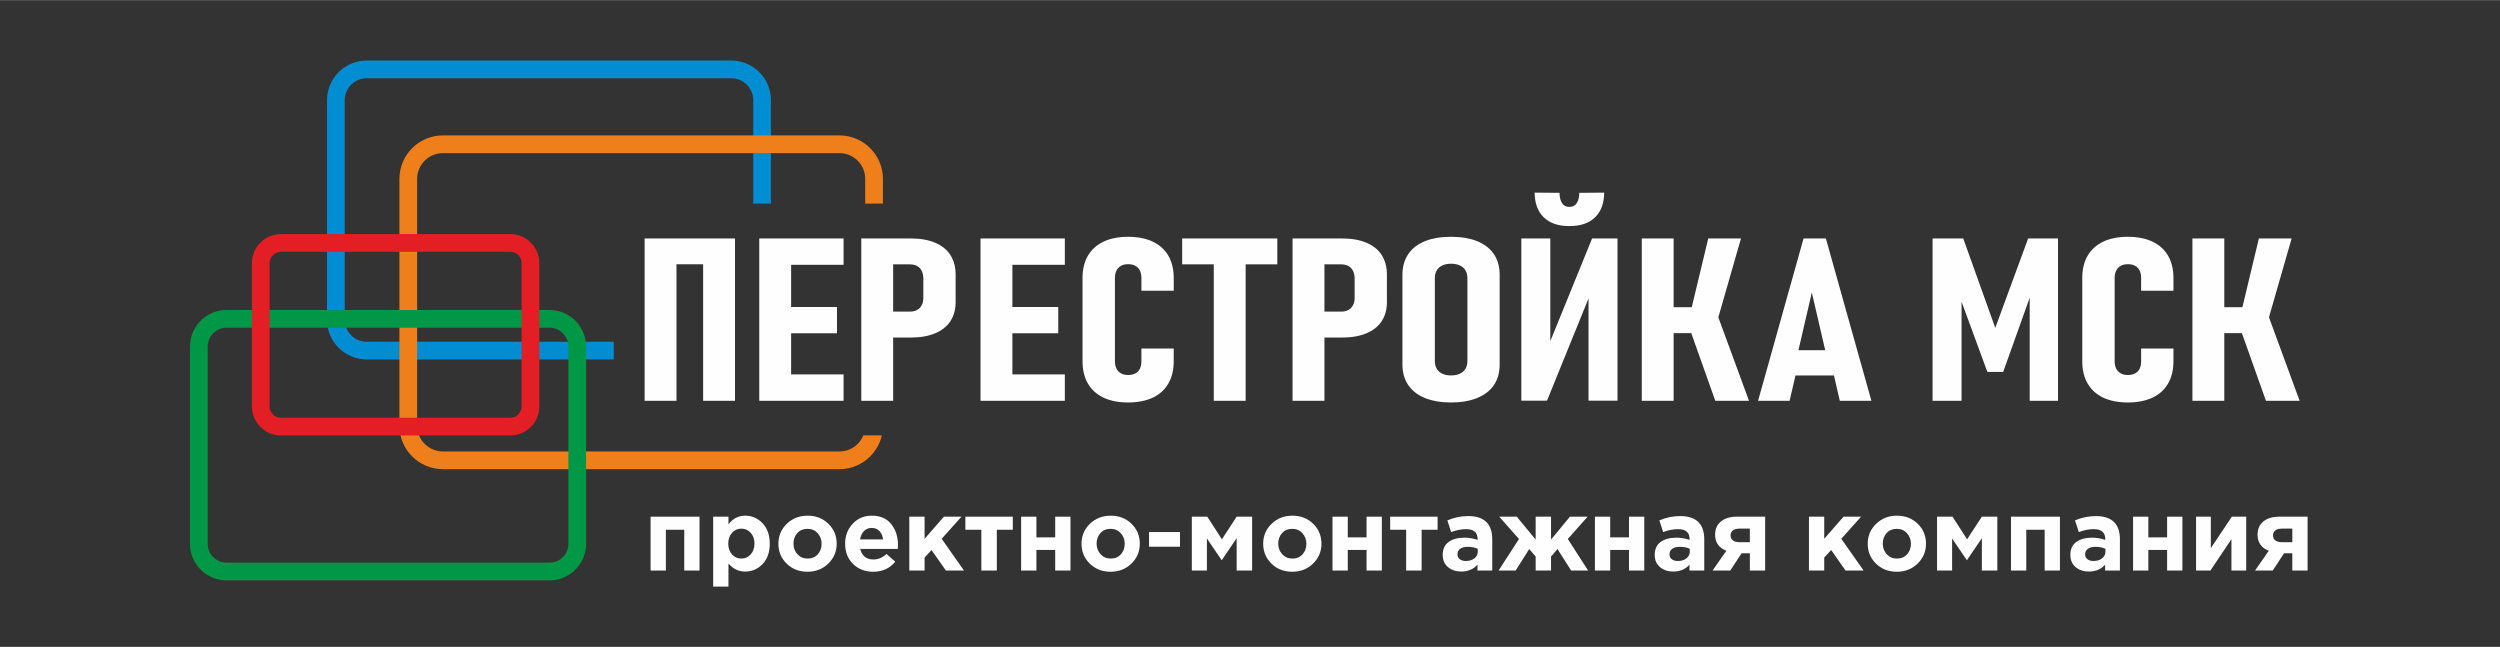 <?xml version="1.0" encoding="UTF-8"?>
<!DOCTYPE svg PUBLIC "-//W3C//DTD SVG 1.1//EN" "http://www.w3.org/Graphics/SVG/1.1/DTD/svg11.dtd">
<!-- Creator: CorelDRAW 2020 (64-Bit) -->
<svg xmlns="http://www.w3.org/2000/svg" xml:space="preserve" width="5433px" height="1406px" version="1.1" style="shape-rendering:geometricPrecision; text-rendering:geometricPrecision; image-rendering:optimizeQuality; fill-rule:evenodd; clip-rule:evenodd" viewBox="0 0 5433 1405.49" xmlns:xlink="http://www.w3.org/1999/xlink" xmlns:xodm="http://www.corel.com/coreldraw/odm/2003">
 <rect x="0" y="0" width="5433" height="1405.49" fill="#333333" stroke="none"/>
 <defs>
  <style type="text/css">
   <![CDATA[
    .fil4 {fill:#FEFEFE}
    .fil0 {fill:#008DD2;fill-rule:nonzero}
    .fil2 {fill:#009846;fill-rule:nonzero}
    .fil3 {fill:#E31E24;fill-rule:nonzero}
    .fil1 {fill:#EF7F1A;fill-rule:nonzero}
    .fil5 {fill:#FEFEFE;fill-rule:nonzero}
   ]]>
  </style>
 </defs>
 <g id="Слой_x0020_1">
  <g id="_2010552847824">
   <path class="fil0" d="M796.74 131.3l792.56 0c23.68,0 45.21,9.69 60.81,25.28 15.59,15.6 25.28,37.13 25.28,60.81l0 224.85 -38.5 0 0 -224.85c0,-13.06 -5.38,-24.96 -14,-33.59 -8.63,-8.62 -20.53,-14 -33.59,-14l-792.56 0c-13.09,0 -24.96,5.38 -33.62,14 -8.63,8.63 -13.97,20.53 -13.97,33.59l0 477.44c0,13.06 5.34,24.96 13.97,33.59 8.66,8.66 20.53,14 33.62,14l537.12 0 0 38.5 -537.12 0c-23.72,0 -45.21,-9.69 -60.81,-25.28 -15.59,-15.6 -25.28,-37.1 -25.28,-60.81l0 -477.44c0,-23.68 9.69,-45.21 25.28,-60.81 15.6,-15.59 37.09,-25.28 60.81,-25.28z"/>
   <path class="fil1" d="M962.37 294.02l862.02 0c25.96,0 49.56,10.62 66.68,27.68 17.06,17.1 27.69,40.69 27.69,66.69l0 53.84 -38.5 0 0 -53.84c0,-15.34 -6.28,-29.31 -16.44,-39.47 -10.12,-10.12 -24.09,-16.4 -39.43,-16.4l-862.02 0c-15.35,0 -29.32,6.28 -39.44,16.4 -10.13,10.16 -16.44,24.13 -16.44,39.47l0 536.59c0,15.34 6.32,29.31 16.44,39.43 10.13,10.13 24.09,16.44 39.44,16.44l862.02 0c15.34,0 29.31,-6.31 39.43,-16.44 5.25,-5.22 9.44,-11.46 12.32,-18.4l40.24 0c-4.03,17.56 -13,33.28 -25.31,45.62 -17.12,17.1 -40.72,27.72 -66.68,27.72l-862.02 0c-25.97,0 -49.57,-10.62 -66.66,-27.72 -17.09,-17.09 -27.69,-40.68 -27.69,-66.65l0 -536.59c0,-26 10.6,-49.59 27.69,-66.69 17.09,-17.06 40.69,-27.68 66.66,-27.68l0 0z"/>
   <path class="fil2" d="M492.18 673.42l702.21 0c21.82,0 41.66,8.94 56,23.28 14.38,14.37 23.28,34.19 23.28,56.03l0 428.96c0,21.82 -8.9,41.66 -23.28,56.03 -14.34,14.35 -34.18,23.25 -56,23.25l-702.21 0c-21.81,0 -41.65,-8.9 -56.03,-23.25 -14.34,-14.37 -23.25,-34.21 -23.25,-56.03l0 -428.96c0,-21.84 8.91,-41.66 23.25,-56.03 14.38,-14.34 34.22,-23.28 56.03,-23.28zm702.22 38.5l-702.21 0c-11.19,0 -21.38,4.59 -28.78,12 -7.44,7.41 -12,17.62 -12,28.81l0 428.97c0,11.18 4.56,21.4 12,28.81 7.4,7.4 17.59,11.97 28.78,11.97l702.21 0c11.18,0 21.4,-4.57 28.81,-11.97 7.37,-7.41 11.97,-17.63 11.97,-28.81l0 -428.97c0,-11.19 -4.6,-21.4 -11.97,-28.81 -7.41,-7.41 -17.63,-12 -28.81,-12z"/>
   <path class="fil3" d="M610.31 508.45l498.84 0c17.31,0 33.03,7.06 44.43,18.47 11.38,11.38 18.47,27.13 18.47,44.44l0 311.81c0,17.31 -7.09,33.06 -18.47,44.43 -11.4,11.41 -27.12,18.47 -44.43,18.47l-498.84 0c-17.31,0 -33.03,-7.06 -44.44,-18.47 -11.37,-11.37 -18.44,-27.12 -18.44,-44.43l0 -311.81c0,-17.31 7.07,-33.06 18.44,-44.44 11.41,-11.41 27.13,-18.47 44.44,-18.47zm498.84 38.5l-498.84 0c-6.69,0 -12.78,2.75 -17.22,7.19 -4.44,4.44 -7.19,10.5 -7.19,17.22l0 311.81c0,6.68 2.75,12.78 7.19,17.22 4.44,4.43 10.53,7.18 17.22,7.18l498.84 0c6.68,0 12.78,-2.75 17.21,-7.18 4.41,-4.44 7.19,-10.54 7.19,-17.22l0 -311.81c0,-6.72 -2.78,-12.78 -7.19,-17.22 -4.43,-4.44 -10.53,-7.19 -17.21,-7.19z"/>
   <path class="fil4" d="M3966.52 760.79l-29.07 -125.37 -29.06 125.37 58.13 0 0 0zm-47.07 -242.77l48.53 0 98.94 352.68 -68.65 0 -12.75 -55.06 -83.57 0 -12.78 55.06 -68.53 0c32.94,-117.56 65.88,-235.12 98.81,-352.68zm-785.33 293.71l0.03 0 0.28 0.16c2.75,1.31 5.72,2.22 8.72,2.81 3.41,0.66 6.88,0.9 10.31,0.9 3.44,0 6.91,-0.25 10.28,-0.9 2.97,-0.56 5.88,-1.47 8.63,-2.75l0.03 -0.03 0.09 -0.03c2.6,-1.19 5.03,-2.72 7.19,-4.6 2.03,-1.78 3.78,-3.87 5.16,-6.25l0.06 -0.12 0 0c1.37,-2.41 2.37,-5 3,-7.66 0.75,-3.03 1.03,-6.12 1.03,-9.22l0 -179.87c0,-3.03 -0.28,-6.09 -1.03,-9.03 -0.66,-2.69 -1.69,-5.31 -3.06,-7.72 -1.38,-2.37 -3.13,-4.47 -5.16,-6.25 -2.16,-1.87 -4.59,-3.4 -7.19,-4.59l-0.84 -0.41 -0.06 0c-2.53,-1.06 -5.19,-1.84 -7.88,-2.37 -3.37,-0.69 -6.81,-0.94 -10.25,-0.94 -3.43,0 -6.9,0.25 -10.31,0.94 -3,0.59 -5.94,1.5 -8.72,2.81 -5.09,2.38 -9.31,5.91 -12.12,10.81 -1.38,2.41 -2.41,5.03 -3.1,7.72 -0.72,2.94 -1.03,6 -1.03,9.03l0 179.87c0,3.1 0.31,6.19 1.03,9.22 0.66,2.66 1.63,5.25 3.03,7.66l0 0 0.07 0.12c2.78,4.82 6.84,8.32 11.81,10.69l0 0zm112.81 24.28l0 0.03 -0.25 0.35c-4.19,6.18 -9.34,11.62 -15.25,16.21 -6.38,4.94 -13.47,8.85 -20.91,11.94 -8.4,3.44 -17.25,5.81 -26.18,7.38 -10.19,1.75 -20.53,2.46 -30.88,2.46 -10.34,0 -20.75,-0.71 -30.94,-2.46 -8.96,-1.57 -17.78,-3.94 -26.18,-7.38 -7.44,-3.09 -14.53,-7 -20.88,-11.94 -5.87,-4.59 -11,-10.03 -15.22,-16.21l-0.56 -0.88c-3.94,-6 -6.84,-12.56 -8.78,-19.47 -2.19,-7.84 -3.12,-16.03 -3.12,-24.19l0 -194.99c0,-15.97 3.53,-31.25 12.46,-44.63l0.47 -0.69c4.1,-5.93 9.1,-11.15 14.75,-15.59 6.35,-4.97 13.44,-8.87 20.88,-11.94l0.78 -0.34c8.15,-3.22 16.69,-5.44 25.34,-6.91 10.22,-1.72 20.63,-2.43 31,-2.43 10.35,0 20.72,0.71 30.94,2.43 8.62,1.47 17.16,3.69 25.31,6.91l0.81 0.34c7.44,3.07 14.53,7 20.88,11.94 5.87,4.56 10.97,9.94 15.12,16.03l0 0.03 0.16 0.22c4.16,6.28 7.25,13.16 9.25,20.44 2.19,7.87 3.12,16.03 3.12,24.19l0 194.99c0,8.16 -0.93,16.31 -3.12,24.19 -1.97,7.09 -4.97,13.84 -9,19.97l0 0zm-1846.04 -317.99l196.41 0 0 352.68 -69.25 0 0 -296.59 -57.94 0 0 296.59 -69.22 0 0 -352.68zm3432.93 0l0 149.4 39.37 0 35.78 -149.4 71.19 0 -49.25 171.31 66.66 181.37 -73.22 0 -52.28 -147 -38.25 0 0 147 -69.25 0c0,-117.56 0,-235.12 0,-352.68l69.25 0 0 0zm-263.94 345.46c-6.75,-3.31 -13.06,-7.44 -18.65,-12.47 -5.66,-5.12 -10.44,-11.06 -14.32,-17.66 -4.03,-6.84 -6.9,-14.31 -8.78,-22.03 -2.09,-8.59 -2.94,-17.43 -2.94,-26.28l0 -181.37c0,-8.84 0.85,-17.69 2.94,-26.28 1.88,-7.72 4.75,-15.19 8.78,-22.03 3.85,-6.56 8.63,-12.47 14.28,-17.56 5.63,-5.06 12,-9.22 18.78,-12.53l0.75 -0.35c7.78,-3.69 16.03,-6.25 24.47,-7.93 9.53,-1.88 19.31,-2.66 29.03,-2.66 9.72,0 19.47,0.78 29.03,2.66 8.04,1.59 15.94,4 23.38,7.37l1.19 0.56c7.12,3.35 13.75,7.63 19.59,12.91 5.41,4.9 10.03,10.53 13.78,16.78l0.53 0.9c4,6.94 6.85,14.41 8.72,22.16 2.06,8.59 2.91,17.44 2.91,26.25l0 27.69 -70.22 0 0 -27.69c0,-2.87 -0.22,-5.75 -0.75,-8.56 -0.5,-2.57 -1.31,-5.06 -2.47,-7.41l-0.06 -0.15 -0.03 0c-1,-2.16 -2.35,-4.16 -3.97,-5.88 -1.72,-1.81 -3.69,-3.31 -5.84,-4.47 -2.32,-1.25 -4.76,-2.12 -7.29,-2.72 -2.78,-0.62 -5.65,-0.87 -8.5,-0.87 -2.75,0 -5.5,0.22 -8.18,0.84 -2.44,0.53 -4.82,1.41 -7,2.59l-0.03 0.03 -0.07 0.04c-2.15,1.15 -4.09,2.59 -5.78,4.37 -1.69,1.75 -3.09,3.78 -4.16,5.97l0 0.03c-1.18,2.34 -2.03,4.81 -2.56,7.37 -0.59,2.82 -0.84,5.69 -0.84,8.57l0 181.37c0,2.87 0.25,5.75 0.84,8.56 0.53,2.47 1.35,4.88 2.47,7.13l0 0.03 0.09 0.16c1.1,2.15 2.47,4.15 4.19,5.9 1.69,1.75 3.63,3.22 5.78,4.38 2.22,1.22 4.63,2.06 7.1,2.62 2.65,0.6 5.4,0.88 8.15,0.88 2.91,0 5.81,-0.25 8.66,-0.88 2.47,-0.56 4.87,-1.4 7.12,-2.59l0.1 -0.03c2.09,-1.19 4.06,-2.63 5.75,-4.38 1.65,-1.72 3.03,-3.72 4.06,-5.87l0 -0.03c1.19,-2.35 1.97,-4.85 2.47,-7.41 0.53,-2.87 0.75,-5.81 0.75,-8.72l0 -27.68 70.22 0 0 27.68c0,8.85 -0.85,17.69 -2.91,26.28 -1.88,7.75 -4.72,15.22 -8.72,22.13l-0.41 0.72c-3.78,6.34 -8.43,12.09 -13.9,17.06 -5.85,5.28 -12.47,9.56 -19.59,12.9 -7.85,3.66 -16.13,6.19 -24.6,7.85 -9.56,1.87 -19.28,2.65 -29,2.65 -9.72,0 -19.5,-0.78 -29.03,-2.65 -8.44,-1.66 -16.69,-4.22 -24.47,-7.85l-0.84 -0.4 0 0zm-162.34 -345.46l64.91 0 0 352.68 -61.53 0 0 -223.87 -57.6 161.24 -34.34 0 -56.13 -152.65 0 215.28 -62.99 0 0 -352.69 66.65 0 69.63 194.28 71.4 -194.28 0 0.01zm-770.4 0l0 149.4 39.38 0 35.81 -149.4 71.16 0 -49.22 171.31 66.62 181.37 -73.22 0 -52.24 -147 -38.28 0 0 147 -69.25 0 0 -352.68 69.25 0 -0.01 0zm-150.93 -99.66c-0.06,10.22 -1.41,20.56 -4.88,30.22 -3.15,8.75 -7.93,16.56 -14.59,23.09 -6.72,6.6 -14.66,11.34 -23.5,14.47 -10.06,3.53 -20.81,4.84 -31.41,4.84l-2.34 0c-10.63,0 -21.38,-1.31 -31.44,-4.84 -8.84,-3.13 -16.78,-7.88 -23.5,-14.47 -6.62,-6.53 -11.43,-14.34 -14.59,-23.09 -3.47,-9.66 -4.81,-20 -4.88,-30.22l54.1 0.47c0.03,4.06 0.37,8.12 1.31,12.09 0.78,3.38 2,6.72 3.84,9.69l0.03 0.03 0.1 0.19c1.65,2.59 3.75,4.81 6.43,6.31 2.66,1.5 5.57,2.13 8.6,2.13l2.34 0c3,0 5.94,-0.63 8.56,-2.13 2.69,-1.5 4.78,-3.72 6.44,-6.31l0.12 -0.19 0 -0.03c1.88,-2.97 3.07,-6.31 3.88,-9.69 0.91,-3.97 1.25,-8.03 1.31,-12.09l54.06 -0.47 0.01 0zm-34.03 452.12l0 -222.12 -90.22 222.12 -55.81 0 0 -352.47 62.97 0 0 223.16 90.81 -223.16 55.25 0 0 352.47 -63 0zm-883.08 -352.46l206.77 0 0 56.24 -68.81 0 0 296.44 -69.25 0 0 -296.44 -68.71 0 0 -56.24zm-171.81 345.46c-6.75,-3.31 -13.07,-7.44 -18.66,-12.47 -5.66,-5.12 -10.47,-11.06 -14.34,-17.66 -4,-6.84 -6.88,-14.31 -8.75,-22.03 -2.1,-8.59 -2.97,-17.43 -2.97,-26.28l0 -181.37c0,-8.84 0.87,-17.69 2.97,-26.28 1.87,-7.72 4.75,-15.19 8.75,-22.03 3.87,-6.56 8.65,-12.47 14.31,-17.56 5.62,-5.06 11.97,-9.22 18.78,-12.53l0.75 -0.35c7.78,-3.69 16.03,-6.25 24.47,-7.93 9.53,-1.88 19.31,-2.66 29.03,-2.66 9.72,0 19.47,0.78 29.03,2.66 8.03,1.59 15.91,4 23.37,7.37l1.16 0.56c7.13,3.35 13.78,7.63 19.63,12.91 5.4,4.9 10.03,10.53 13.78,16.78l0.53 0.9c4,6.94 6.84,14.41 8.68,22.16 2.07,8.59 2.94,17.44 2.94,26.25l0 27.69 -70.22 0 0 -27.69c0,-2.87 -0.21,-5.75 -0.78,-8.56 -0.5,-2.57 -1.28,-5.06 -2.43,-7.41l-0.07 -0.15 -0.03 0c-1.03,-2.16 -2.34,-4.16 -4,-5.88 -1.69,-1.81 -3.65,-3.31 -5.84,-4.47 -2.28,-1.25 -4.72,-2.12 -7.25,-2.72 -2.78,-0.62 -5.66,-0.87 -8.5,-0.87 -2.75,0 -5.5,0.22 -8.19,0.84 -2.44,0.53 -4.81,1.41 -7,2.59l-0.03 0.03 -0.06 0.04c-2.16,1.15 -4.13,2.59 -5.81,4.37 -1.69,1.75 -3.07,3.78 -4.13,5.97l0 0.03c-1.19,2.34 -2.03,4.81 -2.59,7.37 -0.6,2.82 -0.82,5.69 -0.82,8.57l0 181.37c0,2.87 0.22,5.75 0.82,8.56 0.53,2.47 1.34,4.88 2.5,7.13l0 0.03 0.09 0.16c1.06,2.15 2.47,4.15 4.16,5.9 1.71,1.75 3.65,3.22 5.81,4.38 2.22,1.22 4.62,2.06 7.09,2.62 2.66,0.6 5.41,0.88 8.16,0.88 2.87,0 5.81,-0.25 8.65,-0.88 2.47,-0.56 4.88,-1.4 7.13,-2.59l0.06 -0.03c2.13,-1.19 4.1,-2.63 5.75,-4.38 1.69,-1.72 3.06,-3.72 4.1,-5.87l0 -0.03c1.15,-2.35 1.93,-4.85 2.43,-7.41 0.57,-2.87 0.78,-5.81 0.78,-8.72l0 -27.68 70.22 0 0 27.68c0,16.91 -3.09,33.63 -11.62,48.41l-0.41 0.72c-3.78,6.34 -8.44,12.09 -13.91,17.06 -5.84,5.28 -12.5,9.56 -19.62,12.9 -7.81,3.66 -16.13,6.19 -24.59,7.85 -9.54,1.87 -19.29,2.65 -28.97,2.65 -9.75,0 -19.5,-0.78 -29.03,-2.65 -8.44,-1.66 -16.69,-4.22 -24.47,-7.85l-0.85 -0.4 0.01 0zm-266.41 -345.46l183.22 0 0 57.24 -113.97 0 0 91.66 99.69 0 0 57.03 -99.69 0 0 89.5 113.97 0 0 57.25 -183.22 0 0 -352.68zm-157.5 56.24l-32.4 0 0 102.66 36.75 0c2.75,0 5.5,-0.25 8.16,-0.84 2.46,-0.57 4.84,-1.41 7.03,-2.63l0.03 0 0.06 -0.03c2.12,-1.16 4.09,-2.59 5.78,-4.34 1.72,-1.82 3.16,-3.85 4.25,-6.07l0 0c1.25,-2.31 2.13,-4.75 2.72,-7.28 0.62,-2.84 0.87,-5.75 0.87,-8.62l0 -41.69c0,-3 -0.25,-6 -0.84,-8.94 -0.53,-2.68 -1.37,-5.34 -2.53,-7.81l-0.03 -0.06 -0.03 -0.06c-1.13,-2.19 -2.5,-4.25 -4.16,-6.1 -1.65,-1.81 -3.59,-3.31 -5.75,-4.5 -2.22,-1.25 -4.62,-2.12 -7.12,-2.72 -2.72,-0.62 -5.57,-0.93 -8.38,-0.97l-4.4 -0.06 0 0.06 -0.01 0zm-101.65 -56.24l107.94 0c9.59,0 19.18,0.65 28.65,2.31 8.22,1.44 16.31,3.65 23.97,6.94l1.56 0.65c6.32,2.78 12.32,6.28 17.69,10.63 5.22,4.25 9.78,9.22 13.5,14.84l0.41 0.66c3.84,6.03 6.65,12.59 8.46,19.5 2,7.5 2.85,15.28 2.85,23.06l0 59.72c0,7.62 -0.84,15.25 -2.91,22.56 -1.84,6.75 -4.69,13.16 -8.59,18.97l-0.5 0.78c-3.75,5.47 -8.31,10.31 -13.53,14.44 -5.85,4.59 -12.35,8.25 -19.19,11.09 -7.72,3.19 -15.84,5.38 -24.06,6.81 -9.34,1.63 -18.81,2.28 -28.31,2.28l-38.69 0 0 137.44 -69.25 0 0 -352.68 0 0zm-221.69 0l183.22 0 0 57.24 -113.97 0 0 91.66 99.69 0 0 57.03 -99.69 0 0 89.5 113.97 0 0 57.25 -183.22 0 0 -352.68zm1260.58 56.24l-32.37 0 0 102.66 36.75 0c2.72,0 5.5,-0.25 8.15,-0.84 2.47,-0.57 4.85,-1.41 7.03,-2.63l0.04 0 0.03 -0.03c2.15,-1.16 4.12,-2.59 5.81,-4.34 1.72,-1.82 3.15,-3.85 4.25,-6.07l0 0c1.25,-2.31 2.12,-4.75 2.72,-7.28 0.62,-2.84 0.87,-5.75 0.87,-8.62l0 -41.69c0,-3 -0.25,-6 -0.84,-8.94 -0.53,-2.68 -1.38,-5.34 -2.53,-7.81l-0.03 -0.06 -0.03 -0.06c-1.13,-2.19 -2.5,-4.25 -4.16,-6.1 -1.66,-1.81 -3.59,-3.31 -5.75,-4.5 -2.22,-1.25 -4.62,-2.12 -7.13,-2.72 -2.71,-0.62 -5.56,-0.93 -8.37,-0.97l-4.44 -0.06 0 0.06zm-101.62 -56.24l107.94 0c9.59,0 19.18,0.65 28.65,2.31 8.22,1.44 16.31,3.65 23.97,6.94l1.56 0.65c6.32,2.78 12.32,6.28 17.69,10.63 5.22,4.25 9.78,9.22 13.47,14.84l0.44 0.66c3.84,6.03 6.65,12.59 8.46,19.5 2,7.5 2.85,15.28 2.85,23.06l0 59.72c0,7.62 -0.85,15.25 -2.91,22.56 -1.84,6.75 -4.69,13.16 -8.59,18.97l-0.5 0.78c-3.75,5.47 -8.31,10.31 -13.53,14.44 -5.81,4.59 -12.35,8.25 -19.22,11.09 -7.72,3.19 -15.81,5.38 -24.03,6.81 -9.35,1.63 -18.84,2.28 -28.31,2.28l-38.69 0 0 137.44 -69.25 0 0 -352.68 0 0z"/>
   <polygon class="fil5" points="1520.2,1122.6 1520.2,1239.63 1487.02,1239.63 1487.02,1150.98 1447.05,1150.98 1447.05,1239.63 1413.86,1239.63 1413.86,1122.6 "/>
   <path id="_1" class="fil5" d="M1549.89 1274.57l0 -151.97 33.19 0 0 16.81c9.34,-12.68 21.5,-19 36.47,-19 14.56,0 27.09,5.47 37.56,16.38 10.47,10.9 15.72,25.75 15.72,44.53 0,18.65 -5.19,33.37 -15.6,44.22 -10.4,10.84 -22.97,16.28 -37.68,16.28 -14.57,0 -26.72,-5.85 -36.47,-17.47l0 50.22 -33.19 0 0 0zm40.94 -70c5.47,6.06 12.22,9.06 20.22,9.06 8,0 14.78,-3 20.31,-9.06 5.53,-6.03 8.28,-13.94 8.28,-23.69 0,-9.47 -2.75,-17.22 -8.28,-23.25 -5.53,-6.03 -12.31,-9.06 -20.31,-9.06 -8,0 -14.75,3.03 -20.22,9.06 -5.44,6.03 -8.19,13.94 -8.19,23.69 0,9.47 2.75,17.22 8.19,23.25z"/>
   <path id="_2" class="fil5" d="M1800.01 1224.57c-12.15,11.78 -27.25,17.69 -45.31,17.69 -18.03,0 -33.06,-5.88 -45.09,-17.6 -12,-11.72 -18,-26.15 -18,-43.34 0,-17.03 6.09,-31.44 18.22,-43.22 12.15,-11.81 27.28,-17.69 45.31,-17.69 18.06,0 33.09,5.85 45.09,17.57 12,11.71 18.03,26.18 18.03,43.34 0,17.03 -6.09,31.44 -18.25,43.25l0 0zm-44.87 -10.94c9.19,0 16.53,-3.09 22.06,-9.28 5.53,-6.19 8.31,-13.84 8.31,-23.03 0,-8.88 -2.87,-16.47 -8.62,-22.81 -5.75,-6.35 -13.16,-9.5 -22.19,-9.5 -9.16,0 -16.5,3.09 -22.03,9.28 -5.53,6.18 -8.31,13.87 -8.31,23.03 0,8.87 2.87,16.5 8.62,22.81 5.75,6.34 13.16,9.5 22.16,9.5l0 0z"/>
   <path id="_3" class="fil5" d="M1897.73 1242.26c-17.75,0 -32.38,-5.66 -43.88,-16.94 -11.5,-11.28 -17.25,-25.94 -17.25,-44 0,-17.03 5.44,-31.44 16.38,-43.22 10.91,-11.81 24.72,-17.69 41.47,-17.69 18.5,0 32.62,6.1 42.37,18.35 9.75,12.22 14.63,27.28 14.63,45.19 0,1.75 -0.16,4.65 -0.44,8.74l-81.44 0c1.6,7.41 4.88,13.1 9.82,17.04 4.93,3.9 11.22,5.87 18.78,5.87 10.34,0 19.78,-4 28.37,-12l19 16.81c-11.78,14.57 -27.72,21.85 -47.81,21.85l0 0zm-28.59 -70.32l50 0c-1.04,-7.59 -3.69,-13.62 -7.97,-18.12 -4.32,-4.53 -9.88,-6.78 -16.72,-6.78 -6.69,0 -12.25,2.22 -16.69,6.66 -4.44,4.43 -7.31,10.53 -8.62,18.25l0 -0.01z"/>
   <polygon id="_4" class="fil5" points="1976.1,1239.63 1976.1,1122.6 2009.32,1122.6 2009.32,1170.63 2051.23,1122.6 2089.45,1122.6 2046.42,1170.63 2094.91,1239.63 2055.6,1239.63 2024.38,1195.07 2009.32,1211.48 2009.32,1239.63 "/>
   <polygon id="_5" class="fil5" points="2201.01,1122.6 2201.01,1150.98 2166.29,1150.98 2166.29,1239.63 2132.66,1239.63 2132.66,1150.98 2097.95,1150.98 2097.95,1122.6 "/>
   <polygon id="_6" class="fil5" points="2326.35,1122.6 2326.35,1239.63 2293.16,1239.63 2293.16,1194.85 2252.32,1194.85 2252.32,1239.63 2219.13,1239.63 2219.13,1122.6 2252.32,1122.6 2252.32,1167.57 2293.16,1167.57 2293.16,1122.6 "/>
   <path id="_7" class="fil5" d="M2458.78 1224.57c-12.15,11.78 -27.28,17.69 -45.31,17.69 -18.06,0 -33.09,-5.88 -45.09,-17.6 -12,-11.72 -18.03,-26.15 -18.03,-43.34 0,-17.03 6.09,-31.44 18.25,-43.22 12.15,-11.81 27.25,-17.69 45.31,-17.69 18.03,0 33.06,5.85 45.09,17.57 12,11.71 18,26.18 18,43.34 0,17.03 -6.09,31.44 -18.21,43.25l-0.01 0zm-44.87 -10.94c9.16,0 16.5,-3.09 22.03,-9.28 5.53,-6.19 8.31,-13.84 8.31,-23.03 0,-8.88 -2.87,-16.47 -8.62,-22.81 -5.75,-6.35 -13.16,-9.5 -22.16,-9.5 -9.19,0 -16.53,3.09 -22.06,9.28 -5.53,6.18 -8.28,13.87 -8.28,23.03 0,8.87 2.87,16.5 8.62,22.81 5.72,6.34 13.13,9.5 22.16,9.5z"/>
   <polygon id="_8" class="fil5" points="2497.1,1187.88 2497.1,1156.01 2564.35,1156.01 2564.35,1187.88 "/>
   <polygon id="_9" class="fil5" points="2590.1,1239.63 2590.1,1122.6 2623.72,1122.6 2655.41,1171.73 2687.5,1122.6 2721.13,1122.6 2721.13,1239.63 2687.5,1239.63 2687.5,1169.32 2654.97,1217.35 2622.84,1169.98 2622.84,1239.63 "/>
   <path id="_10" class="fil5" d="M2853.53 1224.57c-12.16,11.78 -27.25,17.69 -45.28,17.69 -18.06,0 -33.09,-5.88 -45.09,-17.6 -12.03,-11.72 -18.03,-26.15 -18.03,-43.34 0,-17.03 6.09,-31.44 18.25,-43.22 12.15,-11.81 27.25,-17.69 45.31,-17.69 18.03,0 33.06,5.85 45.06,17.57 12.03,11.71 18.03,26.18 18.03,43.34 0,17.03 -6.09,31.44 -18.25,43.25l0 0zm-44.84 -10.94c9.15,0 16.5,-3.09 22.03,-9.28 5.53,-6.19 8.31,-13.84 8.31,-23.03 0,-8.88 -2.88,-16.47 -8.63,-22.81 -5.75,-6.35 -13.15,-9.5 -22.15,-9.5 -9.19,0 -16.53,3.09 -22.06,9.28 -5.54,6.18 -8.32,13.87 -8.32,23.03 0,8.87 2.88,16.5 8.63,22.81 5.75,6.34 13.15,9.5 22.19,9.5l0 0z"/>
   <polygon id="_11" class="fil5" points="3003,1122.6 3003,1239.63 2969.81,1239.63 2969.81,1194.85 2929,1194.85 2929,1239.63 2895.78,1239.63 2895.78,1122.6 2929,1122.6 2929,1167.57 2969.81,1167.57 2969.81,1122.6 "/>
   <polygon id="_12" class="fil5" points="3124.18,1122.6 3124.18,1150.98 3089.46,1150.98 3089.46,1239.63 3055.84,1239.63 3055.84,1150.98 3021.12,1150.98 3021.12,1122.6 "/>
   <path id="_13" class="fil5" d="M3175.49 1241.82c-11.5,0 -21.06,-3.22 -28.71,-9.63 -7.63,-6.4 -11.47,-15.28 -11.47,-26.62 0,-12.38 4.28,-21.69 12.78,-27.97 8.53,-6.25 19.97,-9.38 34.4,-9.38 9.75,0 19.29,1.6 28.6,4.82l0 -1.97c0,-14.28 -8.38,-21.41 -25.13,-21.41 -10.03,0 -20.81,2.13 -32.31,6.35l-8.28 -25.35c14.25,-6.25 29.4,-9.37 45.4,-9.37 17.63,0 30.79,4.34 39.54,13.09 8.43,8.44 12.65,20.88 12.65,37.34l0 67.91 -32.09 0 0 -12.66c-8.88,9.88 -20.69,14.85 -35.38,14.85l0 0zm10.03 -22.94c7.72,0 14,-1.94 18.79,-5.78 4.81,-3.88 7.21,-8.78 7.21,-14.75l0 -5.88c-6.25,-2.93 -13.31,-4.37 -21.18,-4.37 -7.28,0 -12.91,1.41 -16.91,4.25 -4,2.84 -6.03,6.94 -6.03,12.34 0,4.38 1.69,7.82 5.03,10.38 3.35,2.53 7.72,3.81 13.09,3.81z"/>
   <polygon id="_14" class="fil5" points="3370.71,1239.63 3337.3,1239.63 3337.3,1209.29 3323.3,1192.88 3293.84,1239.63 3256.71,1239.63 3301.06,1171.07 3258.02,1122.6 3296.24,1122.6 3337.3,1172.38 3337.3,1122.6 3370.71,1122.6 3370.71,1172.38 3411.74,1122.6 3450.18,1122.6 3407.15,1171.07 3451.27,1239.63 3414.37,1239.63 3384.68,1192.88 3370.71,1209.29 "/>
   <polygon id="_15" class="fil5" points="3573.33,1122.6 3573.33,1239.63 3540.15,1239.63 3540.15,1194.85 3499.3,1194.85 3499.3,1239.63 3466.12,1239.63 3466.12,1122.6 3499.3,1122.6 3499.3,1167.57 3540.15,1167.57 3540.15,1122.6 "/>
   <path id="_16" class="fil5" d="M3636.21 1241.82c-11.5,0 -21.07,-3.22 -28.72,-9.63 -7.63,-6.4 -11.47,-15.28 -11.47,-26.62 0,-12.38 4.28,-21.69 12.78,-27.97 8.53,-6.25 19.97,-9.38 34.41,-9.38 9.75,0 19.28,1.6 28.59,4.82l0 -1.97c0,-14.28 -8.38,-21.41 -25.13,-21.41 -10.03,0 -20.81,2.13 -32.31,6.35l-8.28 -25.35c14.25,-6.25 29.41,-9.37 45.41,-9.37 17.62,0 30.78,4.34 39.53,13.09 8.44,8.44 12.65,20.88 12.65,37.34l0 67.91 -32.09 0 0 -12.66c-8.87,9.88 -20.69,14.85 -35.37,14.85l0 0zm10.03 -22.94c7.72,0 14,-1.94 18.78,-5.78 4.81,-3.88 7.22,-8.78 7.22,-14.75l0 -5.88c-6.25,-2.93 -13.32,-4.37 -21.19,-4.37 -7.28,0 -12.91,1.41 -16.91,4.25 -4,2.84 -6.03,6.94 -6.03,12.34 0,4.38 1.69,7.82 5.03,10.38 3.35,2.53 7.72,3.81 13.1,3.81z"/>
   <path id="_17" class="fil5" d="M3835.99 1122.6l0 117.03 -33.19 0 0 -37.56 -17.91 0 -24.66 37.56 -38.43 0 29.9 -43.03c-16.28,-6.25 -24.43,-17.91 -24.43,-34.94 0,-11.93 4.12,-21.4 12.43,-28.47 8.28,-7.06 19.94,-10.59 34.94,-10.59l61.34 0 0.01 0zm-55.66 55.44l22.47 0 0 -29.47 -22.69 0c-6.12,0 -10.84,1.28 -14.22,3.81 -3.34,2.56 -5,6.22 -5,11.03 0,4.66 1.72,8.28 5.13,10.82 3.4,2.56 8.18,3.81 14.31,3.81l0 0z"/>
   <polygon id="_18" class="fil5" points="3931.2,1239.63 3931.2,1122.6 3964.39,1122.6 3964.39,1170.63 4006.3,1122.6 4044.51,1122.6 4001.51,1170.63 4049.98,1239.63 4010.67,1239.63 3979.45,1195.07 3964.39,1211.48 3964.39,1239.63 "/>
   <path id="_19" class="fil5" d="M4167.32 1224.57c-12.15,11.78 -27.25,17.69 -45.28,17.69 -18.06,0 -33.09,-5.88 -45.09,-17.6 -12.03,-11.72 -18.03,-26.15 -18.03,-43.34 0,-17.03 6.09,-31.44 18.25,-43.22 12.16,-11.81 27.25,-17.69 45.28,-17.69 18.06,0 33.09,5.85 45.09,17.57 12.04,11.71 18.03,26.18 18.03,43.34 0,17.03 -6.09,31.44 -18.25,43.25zm-44.87 -10.94c9.19,0 16.53,-3.09 22.06,-9.28 5.53,-6.19 8.32,-13.84 8.32,-23.03 0,-8.88 -2.88,-16.47 -8.63,-22.81 -5.75,-6.35 -13.16,-9.5 -22.16,-9.5 -9.18,0 -16.53,3.09 -22.06,9.28 -5.53,6.18 -8.31,13.87 -8.31,23.03 0,8.87 2.87,16.5 8.62,22.81 5.75,6.34 13.16,9.5 22.16,9.5z"/>
   <polygon id="_20" class="fil5" points="4209.57,1239.63 4209.57,1122.6 4243.2,1122.6 4274.89,1171.73 4306.98,1122.6 4340.6,1122.6 4340.6,1239.63 4306.98,1239.63 4306.98,1169.32 4274.45,1217.35 4242.32,1169.98 4242.32,1239.63 "/>
   <polygon id="_21" class="fil5" points="4476.63,1122.6 4476.63,1239.63 4443.45,1239.63 4443.45,1150.98 4403.48,1150.98 4403.48,1239.63 4370.29,1239.63 4370.29,1122.6 "/>
   <path id="_22" class="fil5" d="M4539.51 1241.82c-11.5,0 -21.06,-3.22 -28.72,-9.63 -7.63,-6.4 -11.47,-15.28 -11.47,-26.62 0,-12.38 4.28,-21.69 12.78,-27.97 8.53,-6.25 19.97,-9.38 34.41,-9.38 9.75,0 19.28,1.6 28.59,4.82l0 -1.97c0,-14.28 -8.37,-21.41 -25.12,-21.41 -10.04,0 -20.82,2.13 -32.32,6.35l-8.28 -25.35c14.25,-6.25 29.41,-9.37 45.41,-9.37 17.62,0 30.78,4.34 39.53,13.09 8.44,8.44 12.66,20.88 12.66,37.34l0 67.91 -32.1 0 0 -12.66c-8.87,9.88 -20.68,14.85 -35.37,14.85l0 0zm10.03 -22.94c7.72,0 14,-1.94 18.78,-5.78 4.81,-3.88 7.22,-8.78 7.22,-14.75l0 -5.88c-6.25,-2.93 -13.31,-4.37 -21.19,-4.37 -7.28,0 -12.91,1.41 -16.91,4.25 -4,2.84 -6.03,6.94 -6.03,12.34 0,4.38 1.69,7.82 5.04,10.38 3.34,2.53 7.71,3.81 13.09,3.81z"/>
   <polygon id="_23" class="fil5" points="4742.79,1122.6 4742.79,1239.63 4709.6,1239.63 4709.6,1194.85 4668.76,1194.85 4668.76,1239.63 4635.57,1239.63 4635.57,1122.6 4668.76,1122.6 4668.76,1167.57 4709.6,1167.57 4709.6,1122.6 "/>
   <polygon id="_24" class="fil5" points="4881.44,1122.6 4881.44,1239.63 4849.35,1239.63 4849.35,1171.51 4803.69,1239.63 4772.47,1239.63 4772.47,1122.6 4804.57,1122.6 4804.57,1190.94 4850.22,1122.6 "/>
   <path id="_25" class="fil5" d="M5014.85 1122.6l0 117.03 -33.19 0 0 -37.56 -17.91 0 -24.65 37.56 -38.44 0 29.9 -43.03c-16.31,-6.25 -24.46,-17.91 -24.46,-34.94 0,-11.93 4.15,-21.4 12.46,-28.47 8.29,-7.06 19.94,-10.59 34.94,-10.59l61.34 0 0.01 0zm-55.69 55.44l22.5 0 0 -29.47 -22.72 0c-6.09,0 -10.84,1.28 -14.19,3.81 -3.34,2.56 -5.03,6.22 -5.03,11.03 0,4.66 1.72,8.28 5.16,10.82 3.4,2.56 8.19,3.81 14.28,3.81l0 0z"/>
  </g>
 </g>
</svg>